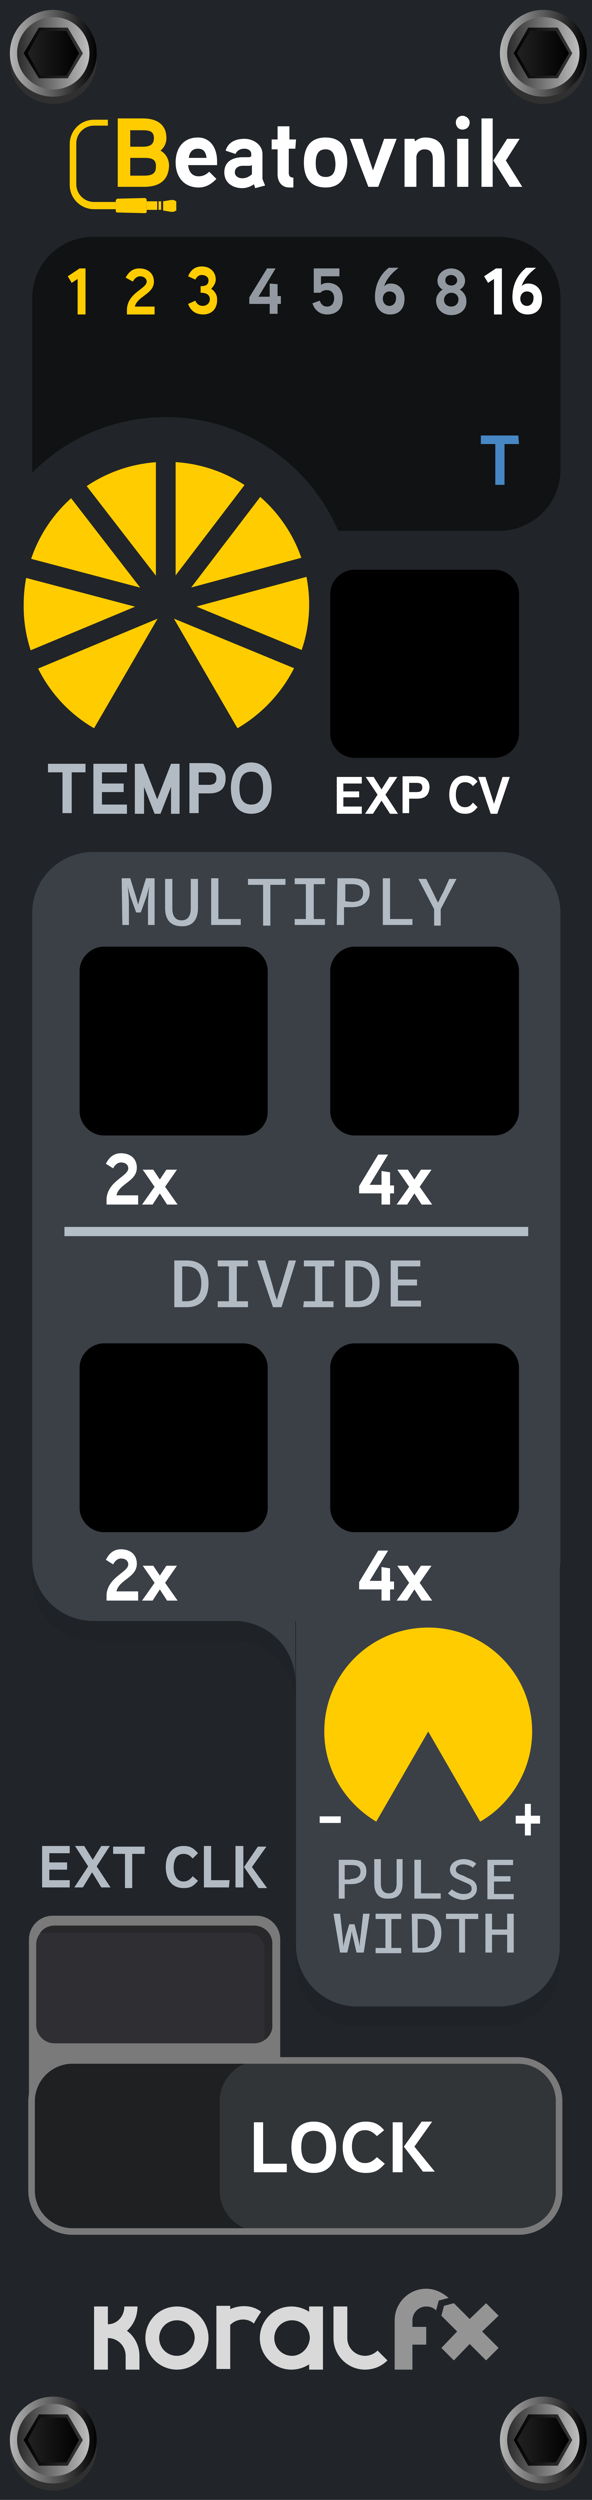 <?xml version="1.0" encoding="utf-8"?>
<!-- Generator: Adobe Illustrator 22.1.0, SVG Export Plug-In . SVG Version: 6.00 Build 0)  -->
<svg version="1.1"
	 id="svg8" inkscape:version="0.92.2 5c3e80d, 2017-08-06" sodipodi:docname="MyModule.svg" xmlns:cc="http://creativecommons.org/ns#" xmlns:dc="http://purl.org/dc/elements/1.1/" xmlns:inkscape="http://www.inkscape.org/namespaces/inkscape" xmlns:rdf="http://www.w3.org/1999/02/22-rdf-syntax-ns#" xmlns:sodipodi="http://sodipodi.sourceforge.net/DTD/sodipodi-0.dtd" xmlns:svg="http://www.w3.org/2000/svg"
	 xmlns="http://www.w3.org/2000/svg" xmlns:xlink="http://www.w3.org/1999/xlink" x="0px" y="0px" viewBox="0 0 90 380"
	 style="enable-background:new 0 0 90 380;" xml:space="preserve">
<style type="text/css">
	.st0{fill:#212428;}
	.st1{fill:#1F2226;}
	.st2{fill:#3B4047;}
	.st3{fill:#101213;}
	.st4{fill:#FFFFFF;}
	.st5{fill:#B2BBC4;}
	.st6{fill:#D9D9D9;}
	.st7{fill:#949494;}
	.st8{fill:#303030;}
	.st9{fill:url(#SVGID_1_);}
	.st10{fill:url(#SVGID_2_);}
	.st11{fill:url(#SVGID_3_);}
	.st12{fill:url(#SVGID_4_);}
	.st13{fill:url(#SVGID_5_);}
	.st14{fill:url(#SVGID_6_);}
	.st15{fill:url(#SVGID_7_);}
	.st16{fill:url(#SVGID_8_);}
	.st17{fill:url(#SVGID_9_);}
	.st18{fill:url(#SVGID_10_);}
	.st19{fill:url(#SVGID_11_);}
	.st20{fill:url(#SVGID_12_);}
	.st21{fill:#FFCC00;}
	.st22{fill:#9299A1;}
	.st23{fill:#7A7A7A;stroke:#7A7A7A;stroke-miterlimit:10;}
	.st24{fill:#2F2F33;}
	.st25{fill:#28282B;}
	.st26{fill:#1E2021;}
	.st27{fill:#4787C4;}
	.st28{fill:url(#SVGID_13_);}
	.st29{fill:url(#SVGID_14_);}
	.st30{fill:url(#SVGID_15_);}
	.st31{fill:url(#SVGID_16_);}
	.st32{fill:#323538;}
	.st33{fill:none;stroke:#7A7A7A;stroke-miterlimit:10;}
	.st34{fill:#B4BEC7;}
	.st35{fill:none;stroke:#212428;stroke-width:3;stroke-miterlimit:10;}
</style>
<sodipodi:namedview  bordercolor="#666666" borderopacity="1.0" id="base" inkscape:bbox-nodes="true" inkscape:current-layer="layer1" inkscape:cx="188.48062" inkscape:cy="170.63765" inkscape:document-units="mm" inkscape:pageopacity="0.0" inkscape:pageshadow="2" inkscape:snap-bbox="true" inkscape:snap-bbox-edge-midpoints="true" inkscape:snap-page="true" inkscape:window-height="900" inkscape:window-maximized="0" inkscape:window-width="1600" inkscape:window-x="0" inkscape:window-y="0" inkscape:zoom="1.4" pagecolor="#ffffff" showgrid="false" units="px">
	</sodipodi:namedview>
<path id="rect817" inkscape:connector-curvature="0" class="st0" d="M0,0h90v380H0V0z"/>
<g>
	<path class="st1" d="M75.8,308H54.3c-5.2,0-9.3-4.2-9.3-9.3v-65c0-5.2,4.2-9.3,9.3-9.3h21.5c5.2,0,9.3,4.2,9.3,9.3v65
		C85.2,303.8,81,308,75.8,308z"/>
	<path class="st1" d="M75.8,249.4H14.2c-5.2,0-9.3-4.2-9.3-9.3v-98.3c0-5.2,4.2-9.3,9.3-9.3h61.7c5.2,0,9.3,4.2,9.3,9.3v98.3
		C85.2,245.2,81,249.4,75.8,249.4z"/>
	<path class="st1" d="M35.6,249.4c5.2,0,9.3,4.2,9.3,9.3v-9.3L35.6,249.4L35.6,249.4z"/>
</g>
<path class="st2" d="M75.8,305H54.3c-5.2,0-9.3-4.2-9.3-9.3v-65c0-5.2,4.2-9.3,9.3-9.3h21.5c5.2,0,9.3,4.2,9.3,9.3v65
	C85.2,300.8,81,305,75.8,305z"/>
<path class="st2" d="M75.8,246.4H14.2c-5.2,0-9.3-4.2-9.3-9.3v-98.3c0-5.2,4.2-9.3,9.3-9.3h61.7c5.2,0,9.3,4.2,9.3,9.3v98.3
	C85.2,242.2,81,246.4,75.8,246.4z"/>
<path class="st3" d="M75.8,80.7H14.2c-5.2,0-9.3-4.2-9.3-9.3V45.3c0-5.2,4.2-9.3,9.3-9.3h61.7c5.2,0,9.3,4.2,9.3,9.3v26.1
	C85.2,76.6,81,80.7,75.8,80.7z"/>
<path d="M37,232.9H15.8c-2,0-3.7-1.7-3.7-3.7v-21.3c0-2,1.7-3.7,3.7-3.7H37c2,0,3.7,1.7,3.7,3.7v21.3
	C40.7,231.2,39.1,232.9,37,232.9z"/>
<path d="M75.1,232.9H53.9c-2,0-3.7-1.7-3.7-3.7v-21.3c0-2,1.7-3.7,3.7-3.7h21.3c2,0,3.7,1.7,3.7,3.7v21.3
	C78.8,231.2,77.2,232.9,75.1,232.9z"/>
<g>
	<path class="st4" d="M55,123.7h-3.8v-5.6H55v1h-2.8v1.2h2.4v0.9h-2.4v1.4H55V123.7z"/>
	<path class="st4" d="M60.5,123.7h-1.2l-1.3-2l-1.3,2h-1.2l1.9-2.9l-1.8-2.7h1.2L58,120l1.2-1.9h1.2l-1.8,2.7L60.5,123.7z"/>
	<path class="st4" d="M63.4,121.4h-1.2v2.2h-1V118h2.2c1.1,0,1.9,0.5,1.9,1.7C65.2,121,64.5,121.4,63.4,121.4z M63.3,119h-1.1v1.4
		h1.1c0.5,0,0.9-0.1,0.9-0.7C64.2,119.1,63.8,119,63.3,119z"/>
	<path class="st4" d="M72.6,122.7c-0.6,0.7-1,1-1.9,1c-1.7,0-2.4-1.4-2.4-2.9s0.7-2.9,2.4-2.9c0.9,0,1.4,0.3,1.9,0.9l-0.7,0.7
		c-0.3-0.4-0.7-0.6-1.2-0.6c-1.1,0-1.4,1-1.4,1.9s0.3,1.9,1.4,1.9c0.6,0,0.9-0.3,1.2-0.7L72.6,122.7z"/>
	<path class="st4" d="M77.5,118.1l-1.9,5.6h-1l-1.9-5.6h1.1l1.3,4.1l1.3-4.1H77.5z"/>
</g>
<g>
	<g>
		<path class="st5" d="M10.6,286.9H6.4v-6.3h4.2v1.1H7.5v1.4h2.7v1.1H7.5v1.6h3.1V286.9z"/>
		<path class="st5" d="M16.8,286.9h-1.4l-1.4-2.3l-1.4,2.3h-1.3l2.1-3.2l-2-3.1h1.4l1.3,2.1l1.3-2.1h1.3l-2,3.1L16.8,286.9z"/>
		<path class="st5" d="M21.9,281.8h-1.8v5.2H19v-5.2h-1.8v-1.1H22v1.1H21.9z"/>
		<path class="st5" d="M30.1,285.9c-0.7,0.8-1.1,1.1-2.2,1.1c-1.9,0-2.7-1.5-2.7-3.2s0.8-3.2,2.7-3.2c1,0,1.5,0.3,2.2,1.1l-0.8,0.8
			c-0.4-0.4-0.7-0.7-1.4-0.7c-1.2,0-1.5,1.1-1.5,2.1s0.4,2.1,1.5,2.1c0.6,0,1-0.3,1.4-0.8L30.1,285.9z"/>
		<path class="st5" d="M34.8,286.9H31v-6.3h1.1v5.2h2.8L34.8,286.9L34.8,286.9z"/>
		<path class="st5" d="M35.8,286.9v-6.3H37v6.3H35.8z M38.3,283.8l2.3,3.2h-1.3l-2.2-3.2l2.1-3.1h1.3L38.3,283.8z"/>
	</g>
</g>
<g>
	<path class="st6" d="M26.9,350.6c-2.7,0-4.8,2.2-4.8,4.8c0,2.7,2.2,4.8,4.8,4.8c2.7,0,4.8-2.2,4.8-4.8
		C31.7,352.7,29.5,350.6,26.9,350.6z M26.9,358.1c-1.5,0-2.7-1.2-2.7-2.7s1.2-2.7,2.7-2.7s2.7,1.2,2.7,2.7
		C29.5,356.9,28.3,358.1,26.9,358.1z"/>
	<path class="st6" d="M47,350.6v0.8c-0.8-0.5-1.7-0.8-2.7-0.8c-2.7,0-4.8,2.2-4.8,4.8c0,2.7,2.2,4.8,4.8,4.8c1,0,1.9-0.3,2.7-0.8
		v0.8h2.1v-9.6L47,350.6L47,350.6z M44.4,358.1c-1.5,0-2.7-1.2-2.7-2.7s1.2-2.7,2.7-2.7s2.7,1.2,2.7,2.7
		C47,356.9,45.8,358.1,44.4,358.1z"/>
	<path class="st6" d="M19.3,354.3c1-0.9,1.6-2.2,1.6-3.7h-2c0,1.5-1.1,2.7-2.5,2.7l0,0v-2.7h-2.1v9.6h2.1v-4.8l0,0
		c1.5,0,2.7,1.2,2.7,2.7v2.1h2.1v-2.1C21.2,356.5,20.4,355.1,19.3,354.3z"/>
	<path class="st6" d="M39.7,351.4c-1.3-1-3.1-1.1-4.7-0.4v-0.5h-2.1v9.6H35v-6.7c1-1,2.6-1.1,3.6-0.2
		C38.9,352.6,39.3,352,39.7,351.4z"/>
	<path class="st6" d="M57.4,357.3c-0.5,0.5-1.2,0.8-1.9,0.8c-1.5,0-2.7-1.2-2.7-2.7v-4.8h-2.1v4.8c0,2.7,2.2,4.8,4.8,4.8
		c1.3,0,2.5-0.5,3.4-1.4L57.4,357.3z"/>
	<polygon class="st7" points="75.8,352 73.9,350.1 71.4,352.5 69,350.1 69,350.1 69,350.1 69,350.1 69,350.1 67.5,350.5 67.1,352 
		69.5,354.4 67.1,356.9 69,358.8 71.4,356.3 73.9,358.8 75.8,356.9 73.3,354.4 	"/>
	<path class="st7" d="M64.8,347.9c-2.7,0-4.8,2.2-4.8,4.8v7.5h2.7v-3.8h2.1v-2.7h-2.1v-1c0-1.2,1-2.1,2.1-2.1c0.6,0,1.1,0.2,1.5,0.6
		l0.4-1.5l1.5-0.4l0,0C67.3,348.5,66.1,347.9,64.8,347.9z"/>
</g>
<g>
	<circle class="st8" cx="8.1" cy="9.2" r="6.6"/>
	
		<linearGradient id="SVGID_1_" gradientUnits="userSpaceOnUse" x1="1.46" y1="372.83" x2="14.755" y2="372.83" gradientTransform="matrix(1 0 0 -1 0 380.93)">
		<stop  offset="0" style="stop-color:#B5B5B5"/>
		<stop  offset="1" style="stop-color:#000000"/>
	</linearGradient>
	<circle class="st9" cx="8.1" cy="8.1" r="6.6"/>
	
		<linearGradient id="SVGID_2_" gradientUnits="userSpaceOnUse" x1="13.629" y1="372.83" x2="2.585" y2="372.83" gradientTransform="matrix(1 0 0 -1 0 380.93)">
		<stop  offset="0" style="stop-color:#BFBFBF"/>
		<stop  offset="1" style="stop-color:#2B2B2B"/>
	</linearGradient>
	<circle class="st10" cx="8.1" cy="8.1" r="5.5"/>
	
		<linearGradient id="SVGID_3_" gradientUnits="userSpaceOnUse" x1="12.579" y1="372.88" x2="3.635" y2="372.88" gradientTransform="matrix(1 0 0 -1 0 380.93)">
		<stop  offset="0" style="stop-color:#363636"/>
		<stop  offset="1" style="stop-color:#000000"/>
	</linearGradient>
	<polygon class="st11" points="10.3,4.2 5.9,4.2 3.6,8.1 5.9,11.9 10.3,11.9 12.6,8.1 	"/>
	
		<linearGradient id="SVGID_4_" gradientUnits="userSpaceOnUse" x1="4.185" y1="372.83" x2="12.03" y2="372.83" gradientTransform="matrix(1 0 0 -1 0 380.93)">
		<stop  offset="0" style="stop-color:#212121"/>
		<stop  offset="1" style="stop-color:#000000"/>
	</linearGradient>
	<polygon class="st12" points="10.1,4.7 6.1,4.7 4.2,8.1 6.1,11.5 10.1,11.5 12,8.1 	"/>
</g>
<g>
	<circle class="st8" cx="8.1" cy="372" r="6.6"/>
	
		<linearGradient id="SVGID_5_" gradientUnits="userSpaceOnUse" x1="1.46" y1="10.03" x2="14.755" y2="10.03" gradientTransform="matrix(1 0 0 -1 0 380.93)">
		<stop  offset="0" style="stop-color:#B5B5B5"/>
		<stop  offset="1" style="stop-color:#000000"/>
	</linearGradient>
	<circle class="st13" cx="8.1" cy="370.9" r="6.6"/>
	
		<linearGradient id="SVGID_6_" gradientUnits="userSpaceOnUse" x1="13.629" y1="10.03" x2="2.585" y2="10.03" gradientTransform="matrix(1 0 0 -1 0 380.93)">
		<stop  offset="0" style="stop-color:#BFBFBF"/>
		<stop  offset="1" style="stop-color:#2B2B2B"/>
	</linearGradient>
	<circle class="st14" cx="8.1" cy="370.9" r="5.5"/>
	
		<linearGradient id="SVGID_7_" gradientUnits="userSpaceOnUse" x1="12.579" y1="10.03" x2="3.635" y2="10.03" gradientTransform="matrix(1 0 0 -1 0 380.93)">
		<stop  offset="0" style="stop-color:#363636"/>
		<stop  offset="1" style="stop-color:#000000"/>
	</linearGradient>
	<polygon class="st15" points="10.3,367 5.9,367 3.6,370.9 5.9,374.8 10.3,374.8 12.6,370.9 	"/>
	
		<linearGradient id="SVGID_8_" gradientUnits="userSpaceOnUse" x1="4.185" y1="10.03" x2="12.03" y2="10.03" gradientTransform="matrix(1 0 0 -1 0 380.93)">
		<stop  offset="0" style="stop-color:#212121"/>
		<stop  offset="1" style="stop-color:#000000"/>
	</linearGradient>
	<polygon class="st16" points="10.1,367.5 6.1,367.5 4.2,370.9 6.1,374.3 10.1,374.3 12,370.9 	"/>
</g>
<g>
	<circle class="st8" cx="82.6" cy="9.2" r="6.6"/>
	
		<linearGradient id="SVGID_9_" gradientUnits="userSpaceOnUse" x1="75.924" y1="372.83" x2="89.219" y2="372.83" gradientTransform="matrix(1 0 0 -1 0 380.93)">
		<stop  offset="0" style="stop-color:#B5B5B5"/>
		<stop  offset="1" style="stop-color:#000000"/>
	</linearGradient>
	<circle class="st17" cx="82.6" cy="8.1" r="6.6"/>
	
		<linearGradient id="SVGID_10_" gradientUnits="userSpaceOnUse" x1="88.1" y1="372.83" x2="77.056" y2="372.83" gradientTransform="matrix(1 0 0 -1 0 380.93)">
		<stop  offset="0" style="stop-color:#BFBFBF"/>
		<stop  offset="1" style="stop-color:#2B2B2B"/>
	</linearGradient>
	<circle class="st18" cx="82.6" cy="8.1" r="5.5"/>
	
		<linearGradient id="SVGID_11_" gradientUnits="userSpaceOnUse" x1="87.043" y1="372.88" x2="78.1" y2="372.88" gradientTransform="matrix(1 0 0 -1 0 380.93)">
		<stop  offset="0" style="stop-color:#363636"/>
		<stop  offset="1" style="stop-color:#000000"/>
	</linearGradient>
	<polygon class="st19" points="84.8,4.2 80.3,4.2 78.1,8.1 80.3,11.9 84.8,11.9 87,8.1 	"/>
	
		<linearGradient id="SVGID_12_" gradientUnits="userSpaceOnUse" x1="78.649" y1="372.83" x2="86.494" y2="372.83" gradientTransform="matrix(1 0 0 -1 0 380.93)">
		<stop  offset="0" style="stop-color:#212121"/>
		<stop  offset="1" style="stop-color:#000000"/>
	</linearGradient>
	<polygon class="st20" points="84.5,4.7 80.6,4.7 78.6,8.1 80.6,11.5 84.5,11.5 86.5,8.1 	"/>
</g>
<g>
	<path class="st21" d="M13,47.8h-1.2v-5.4L10.9,43l-0.6-1l1.8-1.2H13V47.8z"/>
</g>
<g>
	<path class="st21" d="M23.7,47.8h-4.4V47c0.1-2.5,3-3.1,3-4.2c0-0.5-0.5-0.8-1-0.8s-0.9,0.4-1.1,0.8l-1.1-0.6
		c0.5-0.9,1.1-1.4,2.1-1.4c1.2,0,2.2,0.7,2.2,2c0,1.9-2.5,2.2-2.9,3.8h3v1.2H23.7z"/>
</g>
<g>
	<path class="st21" d="M30.9,47.8c-1.1,0-1.9-0.5-2.3-1.6l1.1-0.5c0.2,0.5,0.6,0.8,1.1,0.8c0.6,0,1.1-0.4,1.1-1c0-0.8-0.7-1-1.4-1
		v-1c0.6,0,1.2-0.1,1.2-0.9c0-0.5-0.5-0.8-1-0.8s-0.8,0.3-1,0.7L28.6,42c0.4-1,1.1-1.5,2.1-1.5c1.2,0,2.1,0.8,2.1,2
		c0,0.5-0.3,1-0.7,1.4c0.5,0.3,0.9,0.9,0.9,1.5C33.1,47,32.1,47.8,30.9,47.8z"/>
</g>
<g>
	<g>
		<path class="st22" d="M42.7,46.2h-0.5v1.5H41v-1.5h-3.1v-1l2.7-4.4h1.3l-2.6,4.3H41v-2l1.2,0.1V45h0.5V46.2z"/>
	</g>
</g>
<g>
	<g>
		<path class="st22" d="M49.7,47.8c-1.1,0-1.9-0.7-2.2-1.7l1.1-0.4c0.2,0.5,0.5,0.9,1.1,0.9c0.8,0,1.1-0.6,1.1-1.3s-0.4-1.2-1.1-1.2
			c-0.4,0-0.7,0.1-1,0.4h-1v-3.7h3.9V42h-2.8v1.3c0.3-0.2,0.6-0.3,1-0.3c1.5,0,2.3,1,2.3,2.4C52.1,46.8,51.3,47.8,49.7,47.8z"/>
	</g>
</g>
<g>
	<g>
		<path class="st5" d="M18.5,133.5h1.3l0.9,2.9l0.3,1.1l0,0l0.3-1.1l0.9-2.9h1.3v7.1h-1v-3.2c0-0.7,0.1-2.1,0.2-2.7l0,0l-0.4,1.5
			l-0.9,2.5h-0.7l-0.9-2.5l-0.4-1.5l0,0c0.1,0.6,0.2,2,0.2,2.7v3.2h-1L18.5,133.5L18.5,133.5z"/>
		<path class="st5" d="M25.1,138v-4.4h1.1v4.5c0,1.3,0.6,1.8,1.4,1.8s1.4-0.5,1.4-1.8v-4.5h1.1v4.4c0,2-1,2.8-2.4,2.8
			C26,140.8,25.1,139.9,25.1,138z"/>
		<path class="st5" d="M32.1,133.5h1.1v6.2h3.4v0.9h-4.5V133.5z"/>
		<path class="st5" d="M40,134.5h-2.3v-0.9h5.7v0.9h-2.3v6.2H40V134.5z"/>
		<path class="st5" d="M44.8,139.7h1.7v-5.3h-1.7v-0.9h4.6v0.9h-1.7v5.3h1.7v0.9h-4.6V139.7z"/>
		<path class="st5" d="M51.3,133.5h2.2c1.6,0,2.7,0.5,2.7,2.1c0,1.5-1.1,2.3-2.7,2.3h-1.2v2.7h-1.1L51.3,133.5L51.3,133.5z
			 M53.5,137.1c1.1,0,1.7-0.4,1.7-1.4c0-0.9-0.6-1.3-1.7-1.3h-1v2.6L53.5,137.1L53.5,137.1z"/>
		<path class="st5" d="M58.2,133.5h1.1v6.2h3.4v0.9h-4.5V133.5z"/>
		<path class="st5" d="M66,138.2l-2.4-4.6h1.2l1,2c0.3,0.6,0.5,1.1,0.8,1.6l0,0c0.3-0.6,0.5-1.1,0.8-1.6l0.9-2h1.1l-2.4,4.6v2.5h-1
			V138.2z"/>
	</g>
</g>
<g>
	<g>
		<path class="st4" d="M21,243.3h-4.8v-0.9c0.2-2.7,3.3-3.4,3.3-4.6c0-0.6-0.5-0.9-1.1-0.9s-1,0.5-1.2,0.9l-1.1-0.7
			c0.5-1,1.2-1.6,2.3-1.6c1.4,0,2.4,0.8,2.4,2.2c0,2.1-2.7,2.4-3.1,4.2H21V243.3z"/>
		<path class="st4" d="M27,243.3h-1.6l-1.1-1.7l-1.1,1.7h-1.6l1.9-2.7l-1.8-2.6h1.6l1,1.5l1-1.5h1.6l-1.8,2.6L27,243.3z"/>
	</g>
</g>
<g>
	<g>
		<path class="st4" d="M51.8,277.1h-3.2v-1h3.2V277.1z"/>
	</g>
</g>
<g>
	<g>
		<path class="st4" d="M82.1,277.2h-1.4v1.8h-0.9v-1.8h-1.4V276h1.4v-1.8h0.9v1.8h1.4V277.2z"/>
	</g>
</g>
<g>
	<g>
		<path class="st4" d="M59.9,241.6h-0.6v1.7H58v-1.7h-3.4v-1.1l2.9-4.8H59l-2.8,4.6H58v-2.1l1.3,0.2v2h0.6
			C59.9,240.4,59.9,241.6,59.9,241.6z"/>
		<path class="st4" d="M65.7,243.3h-1.6l-1.1-1.7l-1.1,1.7h-1.6l1.9-2.7l-1.8-2.6H62l1,1.5l1-1.5h1.6l-1.8,2.6L65.7,243.3z"/>
	</g>
</g>
<path d="M37,172.6H15.8c-2,0-3.7-1.7-3.7-3.7v-21.3c0-2,1.7-3.7,3.7-3.7H37c2,0,3.7,1.7,3.7,3.7V169C40.7,171,39.1,172.6,37,172.6z"
	/>
<path d="M75.1,172.6H53.9c-2,0-3.7-1.7-3.7-3.7v-21.3c0-2,1.7-3.7,3.7-3.7h21.3c2,0,3.7,1.7,3.7,3.7V169
	C78.8,171,77.2,172.6,75.1,172.6z"/>
<g>
	<g>
		<path class="st5" d="M26.6,191.6h1.8c2.1,0,3.3,1.2,3.3,3.5s-1.2,3.6-3.3,3.6h-1.9v-7.1H26.6z M28.3,197.8c1.5,0,2.3-0.9,2.3-2.7
			s-0.8-2.6-2.3-2.6h-0.6v5.3H28.3z"/>
		<path class="st5" d="M33.1,197.8h1.7v-5.3h-1.7v-0.9h4.6v0.9H36v5.3h1.7v0.9h-4.6C33.1,198.7,33.1,197.8,33.1,197.8z"/>
		<path class="st5" d="M39.1,191.6h1.2l1.1,3.7c0.2,0.8,0.4,1.5,0.7,2.3l0,0c0.2-0.8,0.4-1.5,0.7-2.3l1.1-3.7H45l-2.2,7.1h-1.3
			L39.1,191.6z"/>
		<path class="st5" d="M46.2,197.8h1.7v-5.3h-1.7v-0.9h4.6v0.9H49v5.3h1.7v0.9h-4.6L46.2,197.8L46.2,197.8z"/>
		<path class="st5" d="M52.6,191.6h1.8c2.1,0,3.3,1.2,3.3,3.5s-1.2,3.6-3.3,3.6h-1.9v-7.1H52.6z M54.3,197.8c1.5,0,2.3-0.9,2.3-2.7
			s-0.8-2.6-2.3-2.6h-0.6v5.3H54.3z"/>
		<path class="st5" d="M59.4,191.6h4.5v0.9h-3.4v2h2.9v0.9h-2.9v2.3H64v0.9h-4.6V191.6z"/>
	</g>
</g>
<g>
	<g>
		<path class="st4" d="M21,183.1h-4.8v-0.9c0.2-2.7,3.3-3.4,3.3-4.6c0-0.6-0.5-0.9-1.1-0.9s-1,0.5-1.2,0.9l-1.1-0.7
			c0.5-1,1.2-1.6,2.3-1.6c1.4,0,2.4,0.8,2.4,2.2c0,2.1-2.7,2.4-3.1,4.2H21V183.1z"/>
		<path class="st4" d="M27,183.1h-1.6l-1.1-1.7l-1.1,1.7h-1.6l1.9-2.7l-1.8-2.6h1.6l1,1.5l1-1.5h1.6l-1.8,2.6L27,183.1z"/>
	</g>
</g>
<g>
	<g>
		<path class="st4" d="M59.9,181.4h-0.6v1.7H58v-1.7h-3.4v-1.1l2.9-4.8H59l-2.8,4.6H58V178l1.3,0.2v2h0.6
			C59.9,180.2,59.9,181.4,59.9,181.4z"/>
		<path class="st4" d="M65.7,183.1h-1.6l-1.1-1.7l-1.1,1.7h-1.6l1.9-2.7l-1.8-2.6H62l1,1.5l1-1.5h1.6l-1.8,2.6L65.7,183.1z"/>
	</g>
</g>
<g>
	<g>
		<path class="st22" d="M59.3,47.8c-1.5,0-2.3-1.2-2.3-2.6c0-1.8,0.7-3.4,2.1-4.5h1.5c-1,0.8-1.8,1.6-2.2,2.8c0.3-0.3,0.6-0.4,1-0.4
			c1.3,0,2.1,1,2.1,2.3C61.5,46.9,60.7,47.8,59.3,47.8z M59.2,44.3c-0.6,0-1,0.5-1,1.1s0.4,1.1,1,1.1s1-0.5,1-1.1
			C60.3,44.8,59.9,44.3,59.2,44.3z"/>
	</g>
</g>
<g>
	<g>
		<path class="st22" d="M68.6,47.9c-1.3,0-2.3-0.9-2.3-2.2c0-0.7,0.4-1.3,1-1.7c-0.5-0.2-0.8-0.8-0.8-1.3c0-1.1,1-1.9,2.1-1.9
			s2.1,0.8,2.1,1.9c0,0.5-0.3,1.1-0.8,1.3c0.6,0.4,1,1,1,1.7C71,47,70,47.9,68.6,47.9z M68.6,44.5c-0.6,0-1.1,0.5-1.1,1.1
			s0.5,1,1.1,1s1.1-0.4,1.1-1.1C69.7,45,69.3,44.5,68.6,44.5z M68.6,41.8c-0.5,0-0.9,0.3-0.9,0.8s0.4,0.8,0.9,0.8s0.9-0.3,0.9-0.8
			C69.5,42.2,69.1,41.8,68.6,41.8z"/>
	</g>
</g>
<path class="st23" d="M39,322.5H8c-1.7,0-3.1-1.4-3.1-3.1v-24.6c0-1.7,1.4-3.1,3.1-3.1h31c1.7,0,3.1,1.4,3.1,3.1v24.6
	C42.1,321.1,40.7,322.5,39,322.5z"/>
<path class="st24" d="M38.6,310.6H8.3c-1.6,0-2.8-1.3-2.8-2.8v-12.2c0-1.6,1.3-2.8,2.8-2.8h30.3c1.6,0,2.8,1.3,2.8,2.8v12.2
	C41.5,309.3,40.2,310.6,38.6,310.6z"/>
<path class="st25" d="M38.6,292.7H8.3c-0.9,0-1.7,0.4-2.2,1.1h31.6c1.4,0,2.5,1.1,2.5,2.5v13.8c0.8-0.5,1.2-1.4,1.2-2.3v-12.2
	C41.5,294,40.2,292.7,38.6,292.7z"/>
<path class="st26" d="M50.4,339.2H11c-3.4,0-6.2-2.8-6.2-6.2v-13.6c0-3.4,2.8-6.2,6.2-6.2h39.3c3.4,0,6.2,2.8,6.2,6.2V333
	C56.6,336.4,53.8,339.2,50.4,339.2z"/>
<g>
	<g>
		<path class="st4" d="M76.3,47.8h-1.2v-5.4L74.2,43l-0.6-1l1.8-1.2h0.9V47.8z"/>
		<path class="st4" d="M80.2,47.8c-1.5,0-2.3-1.2-2.3-2.6c0-1.8,0.7-3.4,2.1-4.5h1.5c-1,0.8-1.8,1.6-2.2,2.8c0.3-0.3,0.6-0.4,1-0.4
			c1.3,0,2.1,1,2.1,2.3C82.4,46.9,81.6,47.8,80.2,47.8z M80.1,44.3c-0.6,0-1,0.5-1,1.1s0.4,1.1,1,1.1s1-0.5,1-1.1
			C81.2,44.8,80.8,44.3,80.1,44.3z"/>
	</g>
</g>
<g>
	<g>
		<path class="st27" d="M78.9,67.5h-2.2v6.2h-1.4v-6.2h-2.2v-1.3h5.7L78.9,67.5L78.9,67.5z"/>
	</g>
</g>
<g>
	<circle class="st8" cx="82.6" cy="372" r="6.6"/>
	
		<linearGradient id="SVGID_13_" gradientUnits="userSpaceOnUse" x1="75.924" y1="10.03" x2="89.219" y2="10.03" gradientTransform="matrix(1 0 0 -1 0 380.93)">
		<stop  offset="0" style="stop-color:#B5B5B5"/>
		<stop  offset="1" style="stop-color:#000000"/>
	</linearGradient>
	<circle class="st28" cx="82.6" cy="370.9" r="6.6"/>
	
		<linearGradient id="SVGID_14_" gradientUnits="userSpaceOnUse" x1="88.1" y1="10.03" x2="77.056" y2="10.03" gradientTransform="matrix(1 0 0 -1 0 380.93)">
		<stop  offset="0" style="stop-color:#BFBFBF"/>
		<stop  offset="1" style="stop-color:#2B2B2B"/>
	</linearGradient>
	<circle class="st29" cx="82.6" cy="370.9" r="5.5"/>
	
		<linearGradient id="SVGID_15_" gradientUnits="userSpaceOnUse" x1="87.043" y1="10.03" x2="78.1" y2="10.03" gradientTransform="matrix(1 0 0 -1 0 380.93)">
		<stop  offset="0" style="stop-color:#363636"/>
		<stop  offset="1" style="stop-color:#000000"/>
	</linearGradient>
	<polygon class="st30" points="84.8,367 80.3,367 78.1,370.9 80.3,374.8 84.8,374.8 87,370.9 	"/>
	
		<linearGradient id="SVGID_16_" gradientUnits="userSpaceOnUse" x1="78.649" y1="10.03" x2="86.494" y2="10.03" gradientTransform="matrix(1 0 0 -1 0 380.93)">
		<stop  offset="0" style="stop-color:#212121"/>
		<stop  offset="1" style="stop-color:#000000"/>
	</linearGradient>
	<polygon class="st31" points="84.5,367.5 80.6,367.5 78.6,370.9 80.6,374.3 84.5,374.3 86.5,370.9 	"/>
</g>
<g>
	<g>
		<path class="st5" d="M51.5,282.7h1.9c1.4,0,2.3,0.4,2.3,1.8c0,1.3-1,1.9-2.3,1.9h-1v2.2h-0.9V282.7z M53.3,285.6
			c1,0,1.5-0.4,1.5-1.1c0-0.8-0.5-1-1.5-1h-0.9v2.2h0.9V285.6z"/>
		<path class="st5" d="M56.9,286.3v-3.7h1v3.7c0,1.1,0.5,1.5,1.2,1.5s1.2-0.4,1.2-1.5v-3.7h0.9v3.7c0,1.6-0.8,2.3-2.1,2.3
			C57.8,288.7,56.9,288,56.9,286.3z"/>
		<path class="st5" d="M63,282.7h1v5.1h3v0.8h-4V282.7z"/>
		<path class="st5" d="M68.1,287.8l0.6-0.6c0.5,0.4,1.1,0.7,1.8,0.7c0.8,0,1.2-0.3,1.2-0.8c0-0.6-0.4-0.7-1.1-1l-0.9-0.4
			c-0.6-0.2-1.3-0.7-1.3-1.5c0-0.9,0.9-1.6,2.1-1.6c0.8,0,1.5,0.3,1.9,0.7l-0.5,0.6c-0.4-0.3-0.9-0.5-1.5-0.5s-1.1,0.3-1.1,0.8
			s0.5,0.7,1.1,0.9l0.8,0.4c0.8,0.3,1.3,0.7,1.3,1.6s-0.8,1.7-2.2,1.7C69.4,288.7,68.6,288.3,68.1,287.8z"/>
		<path class="st5" d="M74.1,282.7H78v0.8h-2.9v1.7h2.5v0.8h-2.5v1.9h3v0.8h-4V282.7z"/>
		<path class="st5" d="M50.7,290.9h1l0.4,3.6c0,0.5,0.1,0.8,0.1,1.4l0,0c0.1-0.6,0.2-0.9,0.3-1.4l0.6-2h0.8l0.5,2
			c0.1,0.5,0.2,0.8,0.3,1.4l0,0c0-0.6,0-0.9,0.1-1.4l0.4-3.6h1l-0.9,5.9h-1.1l-0.5-2.2c-0.1-0.4-0.2-0.7-0.2-1.1l0,0
			c-0.1,0.4-0.1,0.7-0.2,1.1l-0.5,2.2h-1.1L50.7,290.9z"/>
		<path class="st5" d="M57.1,296.1h1.5v-4.4h-1.5v-0.8H61v0.8h-1.5v4.4H61v0.8h-3.9V296.1z"/>
		<path class="st5" d="M62.6,290.9h1.6c1.8,0,2.9,1,2.9,2.9s-1,3-2.8,3h-1.6L62.6,290.9L62.6,290.9z M64.1,296.1c1.3,0,2-0.8,2-2.2
			c0-1.5-0.7-2.2-2-2.2h-0.6v4.4L64.1,296.1L64.1,296.1z"/>
		<path class="st5" d="M69.8,291.7h-2v-0.8h4.9v0.8h-2v5.1h-0.9V291.7z"/>
		<path class="st5" d="M73.8,290.9h1v2.4h2.3v-2.4h1v5.9h-1v-2.7h-2.3v2.7h-1V290.9z"/>
	</g>
</g>
<path class="st32" d="M79,339.2H39.6c-3.4,0-6.2-2.8-6.2-6.2v-13.6c0-3.4,2.8-6.2,6.2-6.2H79c3.4,0,6.2,2.8,6.2,6.2V333
	C85.2,336.4,82.4,339.2,79,339.2z"/>
<g>
	<g>
		<path class="st4" d="M43.7,330.2h-5.1v-7.6H40v6.3h3.6v1.3H43.7z"/>
		<path class="st4" d="M47.7,330.3c-2.5,0-3.4-1.9-3.4-3.9s0.9-3.9,3.4-3.9s3.4,1.9,3.4,3.9C51.1,328.4,50.2,330.3,47.7,330.3z
			 M47.7,323.9c-1.6,0-1.9,1.3-1.9,2.5s0.3,2.5,1.9,2.5c1.6,0,1.9-1.3,1.9-2.5S49.3,323.9,47.7,323.9z"/>
		<path class="st4" d="M58.5,328.9c-0.9,1-1.5,1.4-2.9,1.4c-2.5,0-3.5-1.9-3.5-3.9s1.1-3.9,3.5-3.9c1.3,0,2,0.4,2.8,1.3l-1.1,0.9
			c-0.5-0.5-1-0.9-1.8-0.9c-1.6,0-2,1.4-2,2.5s0.5,2.5,2,2.5c0.8,0,1.3-0.4,1.8-0.9L58.5,328.9z"/>
		<path class="st4" d="M59.7,330.2v-7.6h1.5v7.6H59.7z M63,326.3l3.1,3.8h-1.8l-2.9-3.8l2.7-3.8h1.6L63,326.3z"/>
	</g>
</g>
<path class="st33" d="M78.9,339.2H11c-3.4,0-6.2-2.8-6.2-6.2v-13.6c0-3.4,2.8-6.2,6.2-6.2h67.8c3.4,0,6.2,2.8,6.2,6.2V333
	C85.1,336.4,82.3,339.2,78.9,339.2z"/>
<rect x="9.8" y="186.5" class="st34" width="70.5" height="1.4"/>
<path class="st0" d="M25.2,63.4C14.3,63.4,4.8,69.5,0,78.5v26.8c4.8,9,14.3,15.1,25.2,15.1c15.8,0,28.5-12.8,28.5-28.5
	S41,63.4,25.2,63.4z"/>
<path class="st21" d="M57.2,276.9l7.9-13.7l0,0l7.9,13.7c4.7-2.7,7.9-7.9,7.9-13.7c0-8.8-7.1-15.8-15.8-15.8
	c-8.8,0-15.8,7.1-15.8,15.8C49.3,269,52.5,274.1,57.2,276.9z"/>
<path d="M75.1,115.2H53.9c-2,0-3.7-1.7-3.7-3.7V90.3c0-2,1.7-3.7,3.7-3.7h21.3c2,0,3.7,1.7,3.7,3.7v21.3
	C78.8,113.6,77.2,115.2,75.1,115.2z"/>
<g>
	<g>
		<path class="st5" d="M13.1,117.4h-2.2v6.2H9.5v-6.2H7.3v-1.3H13v1.3H13.1z"/>
		<path class="st5" d="M19.3,123.7h-5.1v-7.6h5.1v1.3h-3.8v1.7h3.3v1.3h-3.3v1.9h3.8V123.7z"/>
		<path class="st5" d="M27.4,123.7H26v-4.1l-1.6,4.1h-0.9l-1.6-4.1v4.1h-1.4v-7.6h1.3l2.1,5.4l2.1-5.4h1.3v7.6H27.4z"/>
		<path class="st5" d="M31.8,120.6h-1.6v3h-1.4V116h2.9c1.5,0,2.6,0.7,2.6,2.3C34.3,120,33.3,120.6,31.8,120.6z M31.7,117.4h-1.5
			v1.9h1.5c0.7,0,1.2-0.2,1.2-1S32.4,117.4,31.7,117.4z"/>
		<path class="st5" d="M38.2,123.7c-2.3,0-3.1-1.9-3.1-3.9s0.9-3.9,3.1-3.9s3.1,1.9,3.1,3.9C41.3,121.9,40.5,123.7,38.2,123.7z
			 M38.2,117.3c-1.5,0-1.8,1.3-1.8,2.5s0.3,2.5,1.8,2.5s1.8-1.3,1.8-2.5S39.7,117.3,38.2,117.3z"/>
	</g>
</g>
<g>
	<g>
		<path class="st21" d="M17.6,31.8h-3.3c-2,0-3.7-1.6-3.7-3.7v-6.2c0-2,1.6-3.7,3.7-3.7h2.1v0.9h-2.1c-1.5,0-2.7,1.2-2.7,2.7V28
			c0,1.5,1.2,2.7,2.7,2.7h3.3C17.6,30.7,17.6,31.8,17.6,31.8z"/>
	</g>
	<rect x="22.3" y="30.6" class="st21" width="1.6" height="1.3"/>
	<path class="st21" d="M22,32.4l-4.2-0.1c-0.1,0-0.2-0.1-0.2-0.3v-1.5c0-0.1,0.1-0.2,0.2-0.3l4.2-0.1c0.1,0,0.3,0.1,0.3,0.3v1.8
		C22.3,32.3,22.2,32.4,22,32.4z"/>
	<rect x="24.1" y="30.6" class="st21" width="0.4" height="1.3"/>
	<g>
		<polygon class="st21" points="26.4,30.4 26,30.4 24.8,30.6 24.8,32 26,32.2 26.4,32.2 26.8,32 26.8,30.6 		"/>
	</g>
</g>
<path class="st21" d="M21.9,28.4h-4V18h3.8c2,0,3.6,0.8,3.6,3c0,0.7-0.3,1.4-0.9,1.9c0.9,0.5,1.3,1.4,1.3,2.3
	C25.6,27.6,24,28.4,21.9,28.4z M21.7,19.8h-1.9v2.5h1.9c0.9,0,1.7-0.2,1.7-1.3S22.6,19.8,21.7,19.8z M21.9,24h-2.1v2.7h2.1
	c1,0,1.8-0.2,1.8-1.3C23.8,24.1,22.9,24,21.9,24z"/>
<path class="st4" d="M33,25.1h-4.4c0.1,1,0.6,1.7,1.6,1.7c0.7,0,1.2-0.3,1.6-0.7l1.1,1.1c-0.8,0.8-1.6,1.3-2.7,1.3
	c-2.3,0-3.5-1.7-3.5-3.8s1.1-3.8,3.4-3.8c1.8,0,2.9,1.5,2.9,3.6V25.1z M31.4,24c-0.1-0.8-0.4-1.4-1.3-1.4s-1.3,0.6-1.4,1.4H31.4z"/>
<path class="st4" d="M40.3,28.2l-1.5,0.4L38.6,28c-0.5,0.4-1.2,0.6-1.8,0.6c-1.4,0-2.7-0.8-2.7-2.4c0-1.3,0.8-2.2,2.6-2.3
	c0.4,0,1.1,0,1.1,0c0.2,0,0.4-0.1,0.4-0.2v-0.3c0-0.5-0.5-0.8-1-0.8c-0.6,0-1.1,0.2-1.4,0.8l-1.5-0.5c0.4-1.3,1.5-1.8,2.9-1.8
	c1.3,0,2.7,0.9,2.7,2.3v3.8L40.3,28.2z M38.3,25.1c-0.2,0.1-0.3,0.1-0.5,0.1h-0.9c-0.6,0-1.2,0.3-1.2,1c0,0.6,0.6,0.9,1.1,0.9
	c0.6,0,1-0.2,1.5-0.6C38.3,26.5,38.3,25.1,38.3,25.1z"/>
<path class="st4" d="M44.9,22.6h-1v3.7c0,0.4,0.2,0.7,0.7,0.7v1.5H44c-1.2,0-1.8-0.9-1.8-2v-3.8h-0.9v-1.5h0.9v-2H44v2h1L44.9,22.6
	L44.9,22.6z"/>
<path class="st4" d="M49.5,28.5c-2.4,0-3.3-1.6-3.3-3.8s0.9-3.8,3.3-3.8s3.3,1.6,3.3,3.8C52.7,26.9,51.8,28.5,49.5,28.5z M49.5,22.7
	c-1.3,0-1.5,1.1-1.5,2.1s0.2,2.1,1.5,2.1s1.5-1,1.5-2.1C50.9,23.7,50.7,22.7,49.5,22.7z"/>
<path class="st4" d="M60.3,21.1l-2.8,7.3H56l-2.8-7.3h1.9l1.6,4.8l1.7-4.8C58.4,21.1,60.3,21.1,60.3,21.1z"/>
<path class="st4" d="M67.6,28.4h-1.8v-4.1c0-0.9-0.2-1.6-1.3-1.6c-0.7,0-1.2,0.6-1.2,1.2v4.5h-1.8v-7.3H63l0.1,0.4
	c0.4-0.4,1-0.6,1.5-0.6c2.2,0,3,1.3,3,3.4V28.4z"/>
<path class="st4" d="M70.3,19.7c-0.6,0-1-0.5-1-1.1s0.5-1,1-1c0.6,0,1.1,0.5,1.1,1C71.4,19.3,70.9,19.7,70.3,19.7z M71.2,28.4h-1.7
	v-7.3h1.7V28.4z"/>
<path class="st4" d="M74.9,28.4h-1.7V18h1.7V28.4z M79.4,28.4h-1.9l-2.5-4l2.1-3.3H79l-2.1,3.3L79.4,28.4z"/>
<path class="st2" d="M35.6,246.4c5.2,0,9.3,4.2,9.3,9.3v-9.3H35.6z"/>
<path class="st21" d="M14.3,110.7l10.9-18.8l0,0l10.9,18.8C42.6,106.9,47,99.9,47,91.9c0-12-9.7-21.7-21.7-21.7S3.6,79.9,3.6,91.9
	C3.5,100,7.9,107,14.3,110.7z"/>
<g>
	<line class="st35" x1="25.2" y1="91.9" x2="38.7" y2="74.2"/>
	<line class="st35" x1="25.2" y1="91.9" x2="46.7" y2="86.1"/>
	<line class="st35" x1="25.2" y1="91.9" x2="45.8" y2="100.4"/>
	<line class="st35" x1="25.2" y1="91.9" x2="25.2" y2="69.6"/>
	<line class="st35" x1="25.2" y1="91.9" x2="11.6" y2="74.3"/>
	<line class="st35" x1="25.2" y1="91.9" x2="3.6" y2="86.2"/>
	<line class="st35" x1="25.2" y1="91.9" x2="4.6" y2="100.5"/>
</g>
</svg>
